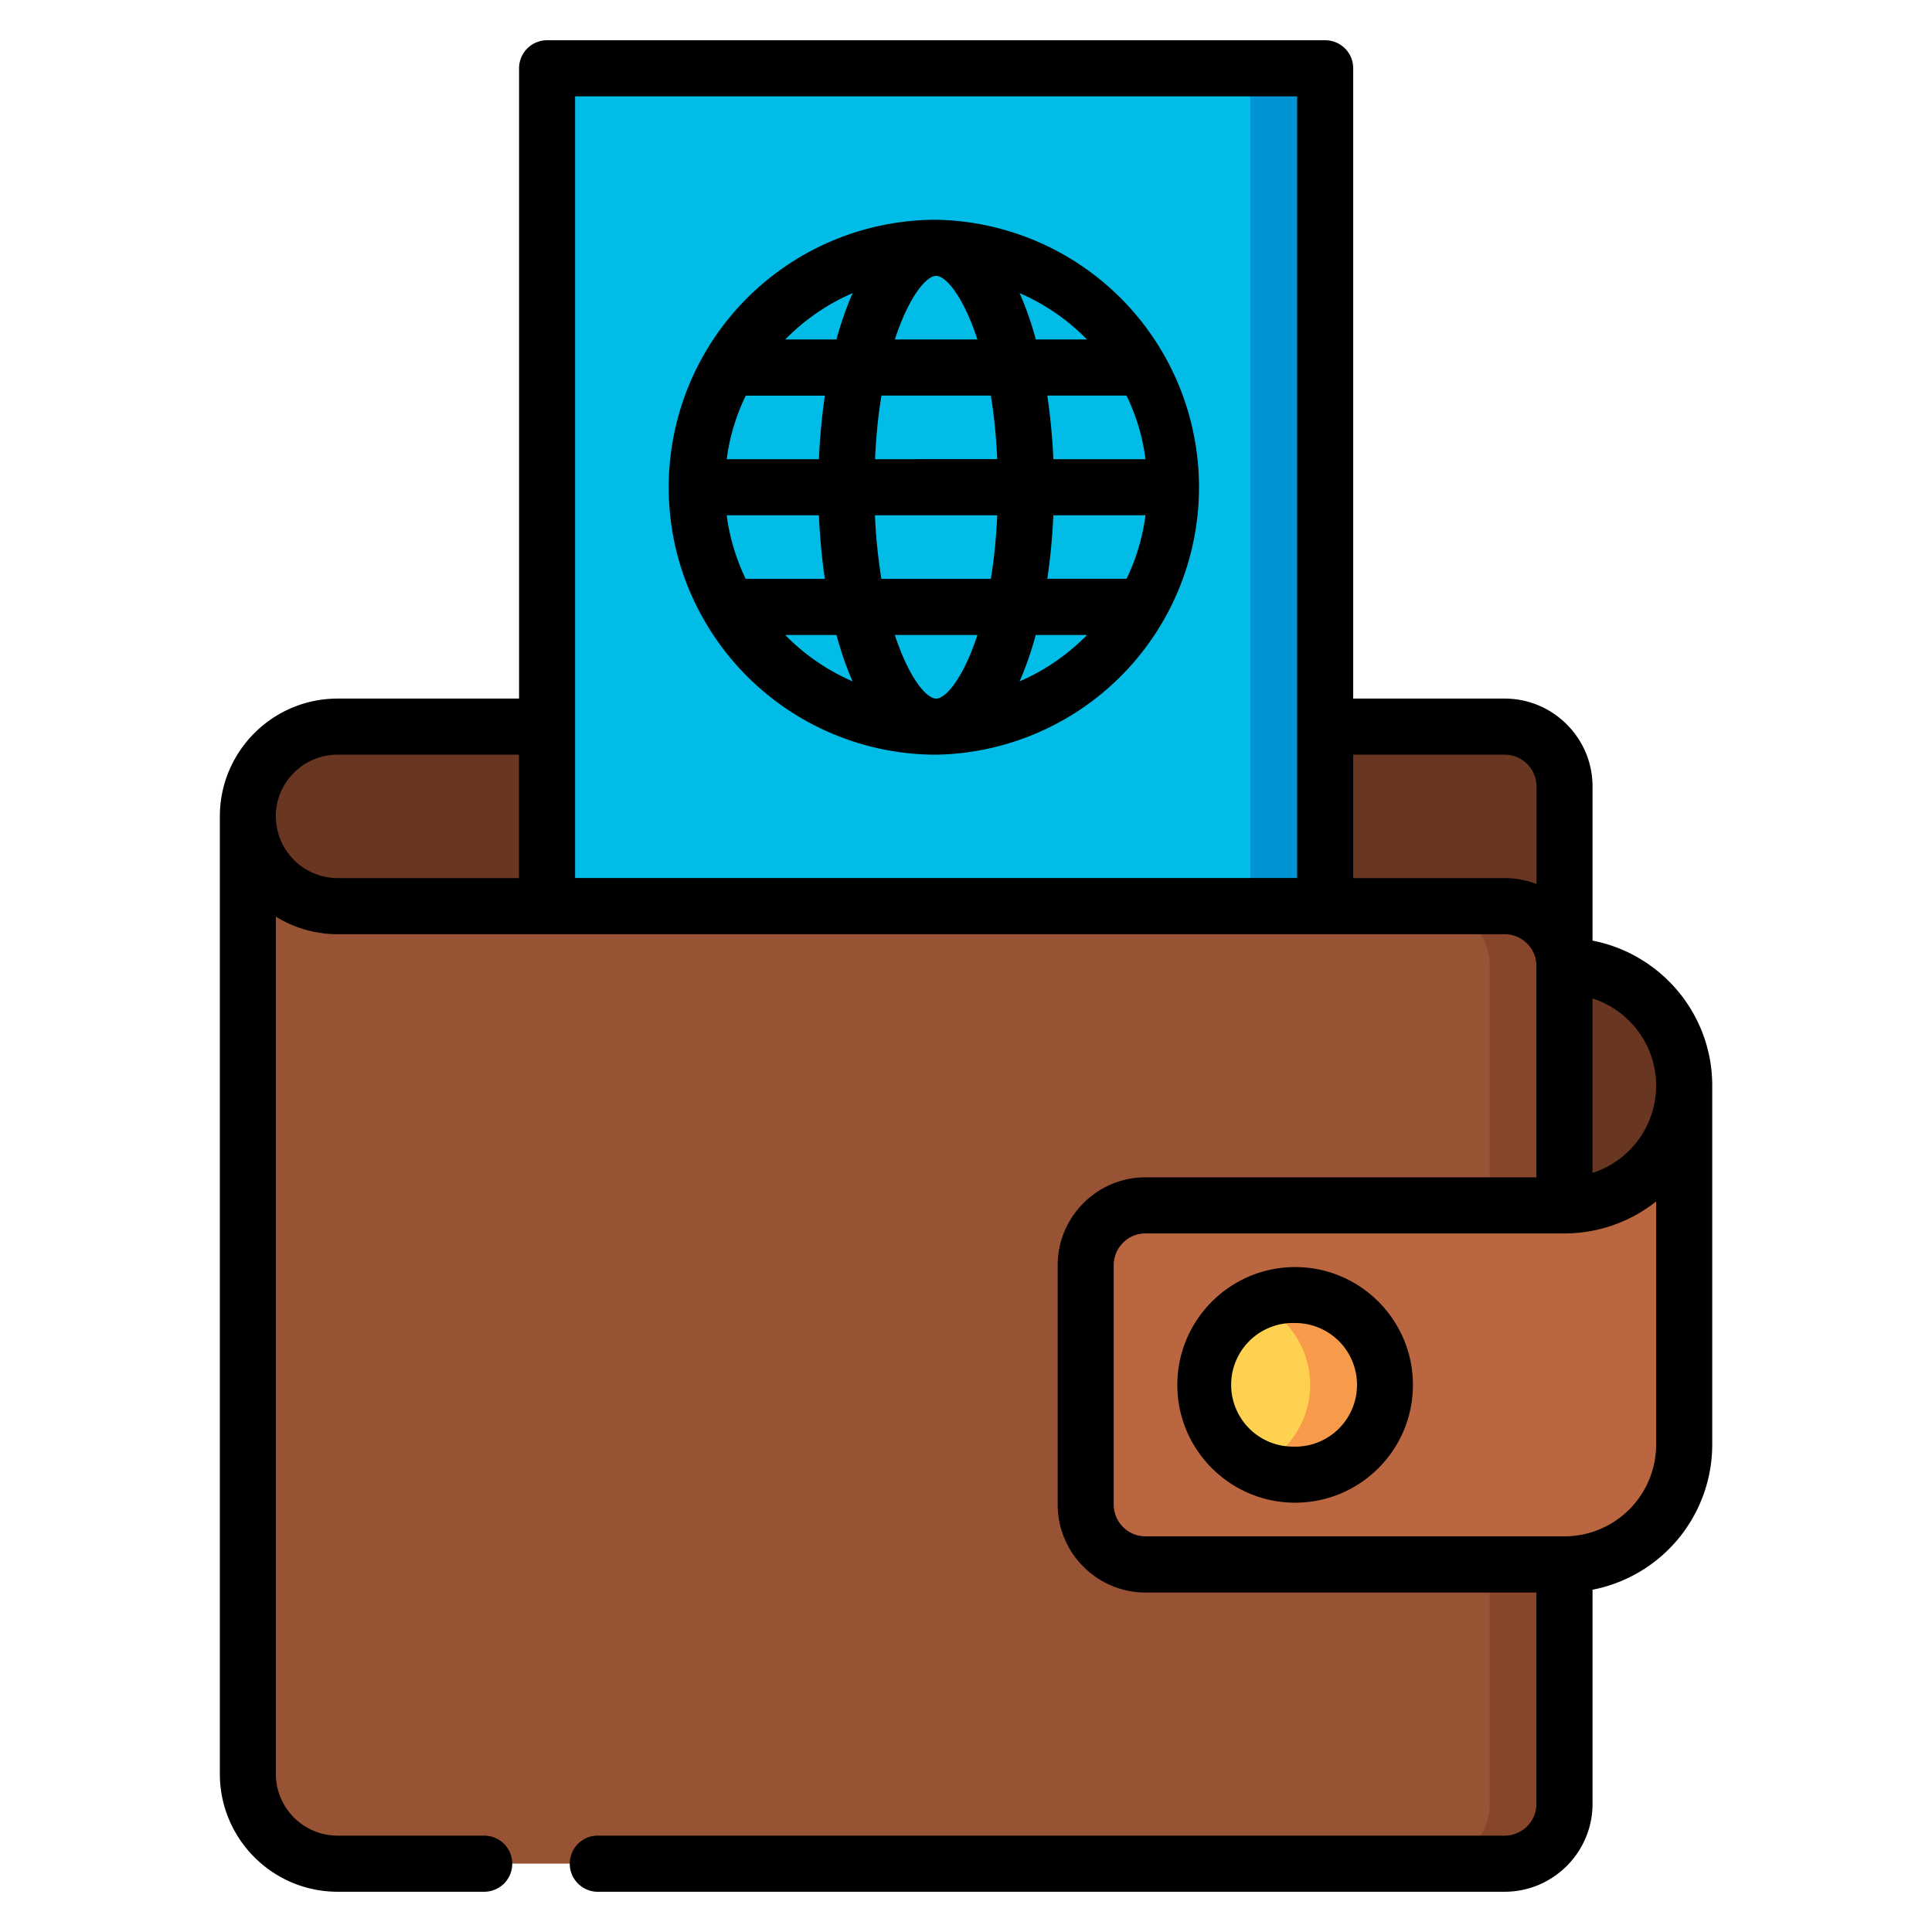 <svg width="24" height="24" fill="none" xmlns="http://www.w3.org/2000/svg">
  <defs/>
  <path d="M18.691 15.33V12h.744c.821 0 1.487.665 1.487 1.486v1.874l-2.23-.03z" fill="#693621"/>
  <path d="M4.194 9.026c-.616 0-1.115.5-1.115 1.115v4.832h16.356V9.77a.743.743 0 00-.744-.743H4.194z" fill="#693621"/>
  <path d="M6.797 11.628v-10.5c0-.155.125-.28.279-.28h9.107c.154 0 .278.125.278.28v10.5H6.797z" fill="#00BCE7"/>
  <path d="M16.182.848h-.93c.155 0 .28.125.28.28v10.5h.929v-10.5a.279.279 0 00-.279-.28z" fill="#0094D4"/>
  <path d="M19.435 19.434v2.974c0 .41-.333.743-.744.743H4.194c-.616 0-1.115-.499-1.115-1.115V10.141c0 .616.5 1.115 1.115 1.115h14.497c.41 0 .744.333.744.743V19.434z" fill="#985335"/>
  <g fill="#87462A">
    <path d="M18.691 11.256h-.929c.41 0 .744.333.744.743v10.409c0 .41-.333.743-.744.743H4.194h14.497c.41 0 .744-.333.744-.743V11.999a.743.743 0 00-.744-.743zM3.265 11.256h.929c-.616 0-1.115-.499-1.115-1.115v1.1c.06.01.123.015.186.015z"/>
  </g>
  <path d="M19.435 14.973c.82 0 1.487-.666 1.487-1.487v4.46c0 .822-.666 1.488-1.487 1.488H14.23a.743.743 0 01-.744-.744v-2.973c0-.41.333-.744.744-.744h5.204" fill="#BA6641"/>
  <path d="M16.089 18.319a1.115 1.115 0 100-2.23 1.115 1.115 0 000 2.23z" fill="#FFD151"/>
  <path d="M16.09 16.088a1.11 1.11 0 00-.465.102 1.115 1.115 0 010 2.027 1.115 1.115 0 10.465-2.129z" fill="#F79B4A"/>
  <g fill="#000">
    <path d="M8.307 6.053a3.3 3.3 0 00.463 1.69 3.323 3.323 0 002.859 1.632 3.323 3.323 0 000-6.645 3.323 3.323 0 00-3.322 3.323zm3.322-2.626c.125 0 .342.267.513.79h-1.026c.17-.523.388-.79.513-.79zm.68 1.487c.038.236.066.5.079.79H10.87c.013-.29.04-.554.08-.79h1.358zm-.68 3.764c-.125 0-.342-.267-.513-.79h1.026c-.171.523-.388.79-.513.79zm-.68-1.487a6.69 6.69 0 01-.08-.79h1.519c-.013.29-.04.554-.08.79H10.95zM9.027 6.4l.026.001h1.12c.011.268.036.534.074.79h-.984a2.605 2.605 0 01-.236-.791zm4.058.001h1.12l.025-.001c-.037.28-.117.546-.236.79h-.984c.038-.255.063-.52.075-.789zm1.145-.696l-.025-.001h-1.12a7.616 7.616 0 00-.075-.79h.984c.119.245.2.511.236.791zm-4.057-.001h-1.12l-.026.001c.037-.28.118-.546.237-.79h.983a7.671 7.671 0 00-.074.789zm-.419 2.184h.637c.056.207.123.401.2.576a2.636 2.636 0 01-.837-.576zm2.912.576a4.07 4.07 0 00.2-.576h.638c-.238.242-.522.44-.838.576zm.837-4.247h-.636a4.067 4.067 0 00-.201-.576c.316.137.6.334.837.576zm-2.911-.576a4.057 4.057 0 00-.201.576h-.637c.238-.242.522-.44.838-.576z"/>
    <path d="M19.783 11.685V9.77c0-.602-.49-1.092-1.092-1.092H16.81V.848A.348.348 0 0016.461.5H6.796a.348.348 0 00-.348.348v7.83H4.195c-.807 0-1.463.655-1.464 1.462V22.036c0 .807.656 1.464 1.463 1.464h1.821a.348.348 0 100-.697h-1.82a.767.767 0 01-.768-.767V11.387c.224.138.486.218.767.218H18.691c.218 0 .395.177.395.395v2.625h-4.855c-.602 0-1.092.49-1.092 1.092v2.974c0 .602.49 1.092 1.092 1.092h4.855v2.625a.395.395 0 01-.395.395H7.408a.349.349 0 000 .697h11.283c.602 0 1.092-.49 1.092-1.092v-2.66a1.838 1.838 0 001.487-1.8v-4.462c0-.892-.641-1.638-1.487-1.801zm.79 1.802c0 .506-.332.936-.79 1.083v-2.167c.458.148.79.577.79 1.084zm-4.46-12.29v9.71H7.144v-9.71h8.967zM3.426 10.141c0-.422.344-.766.767-.766h2.254v1.533H4.194h-.001a.768.768 0 01-.766-.767zm15.264.767H16.81V9.375h1.882c.218 0 .395.177.395.395v1.212a1.087 1.087 0 00-.395-.074zm.744 8.177H14.23a.395.395 0 01-.395-.394v-2.974c0-.218.177-.395.394-.395H19.438c.428-.001.823-.15 1.135-.397v3.022a1.14 1.14 0 01-1.139 1.138z"/>
    <path d="M16.089 15.74c-.807 0-1.464.657-1.464 1.464 0 .807.657 1.463 1.464 1.463.807 0 1.463-.656 1.463-1.463s-.656-1.464-1.463-1.464zm0 2.23a.768.768 0 11.001-1.535.768.768 0 01-.001 1.536z"/>
  </g>
</svg>
